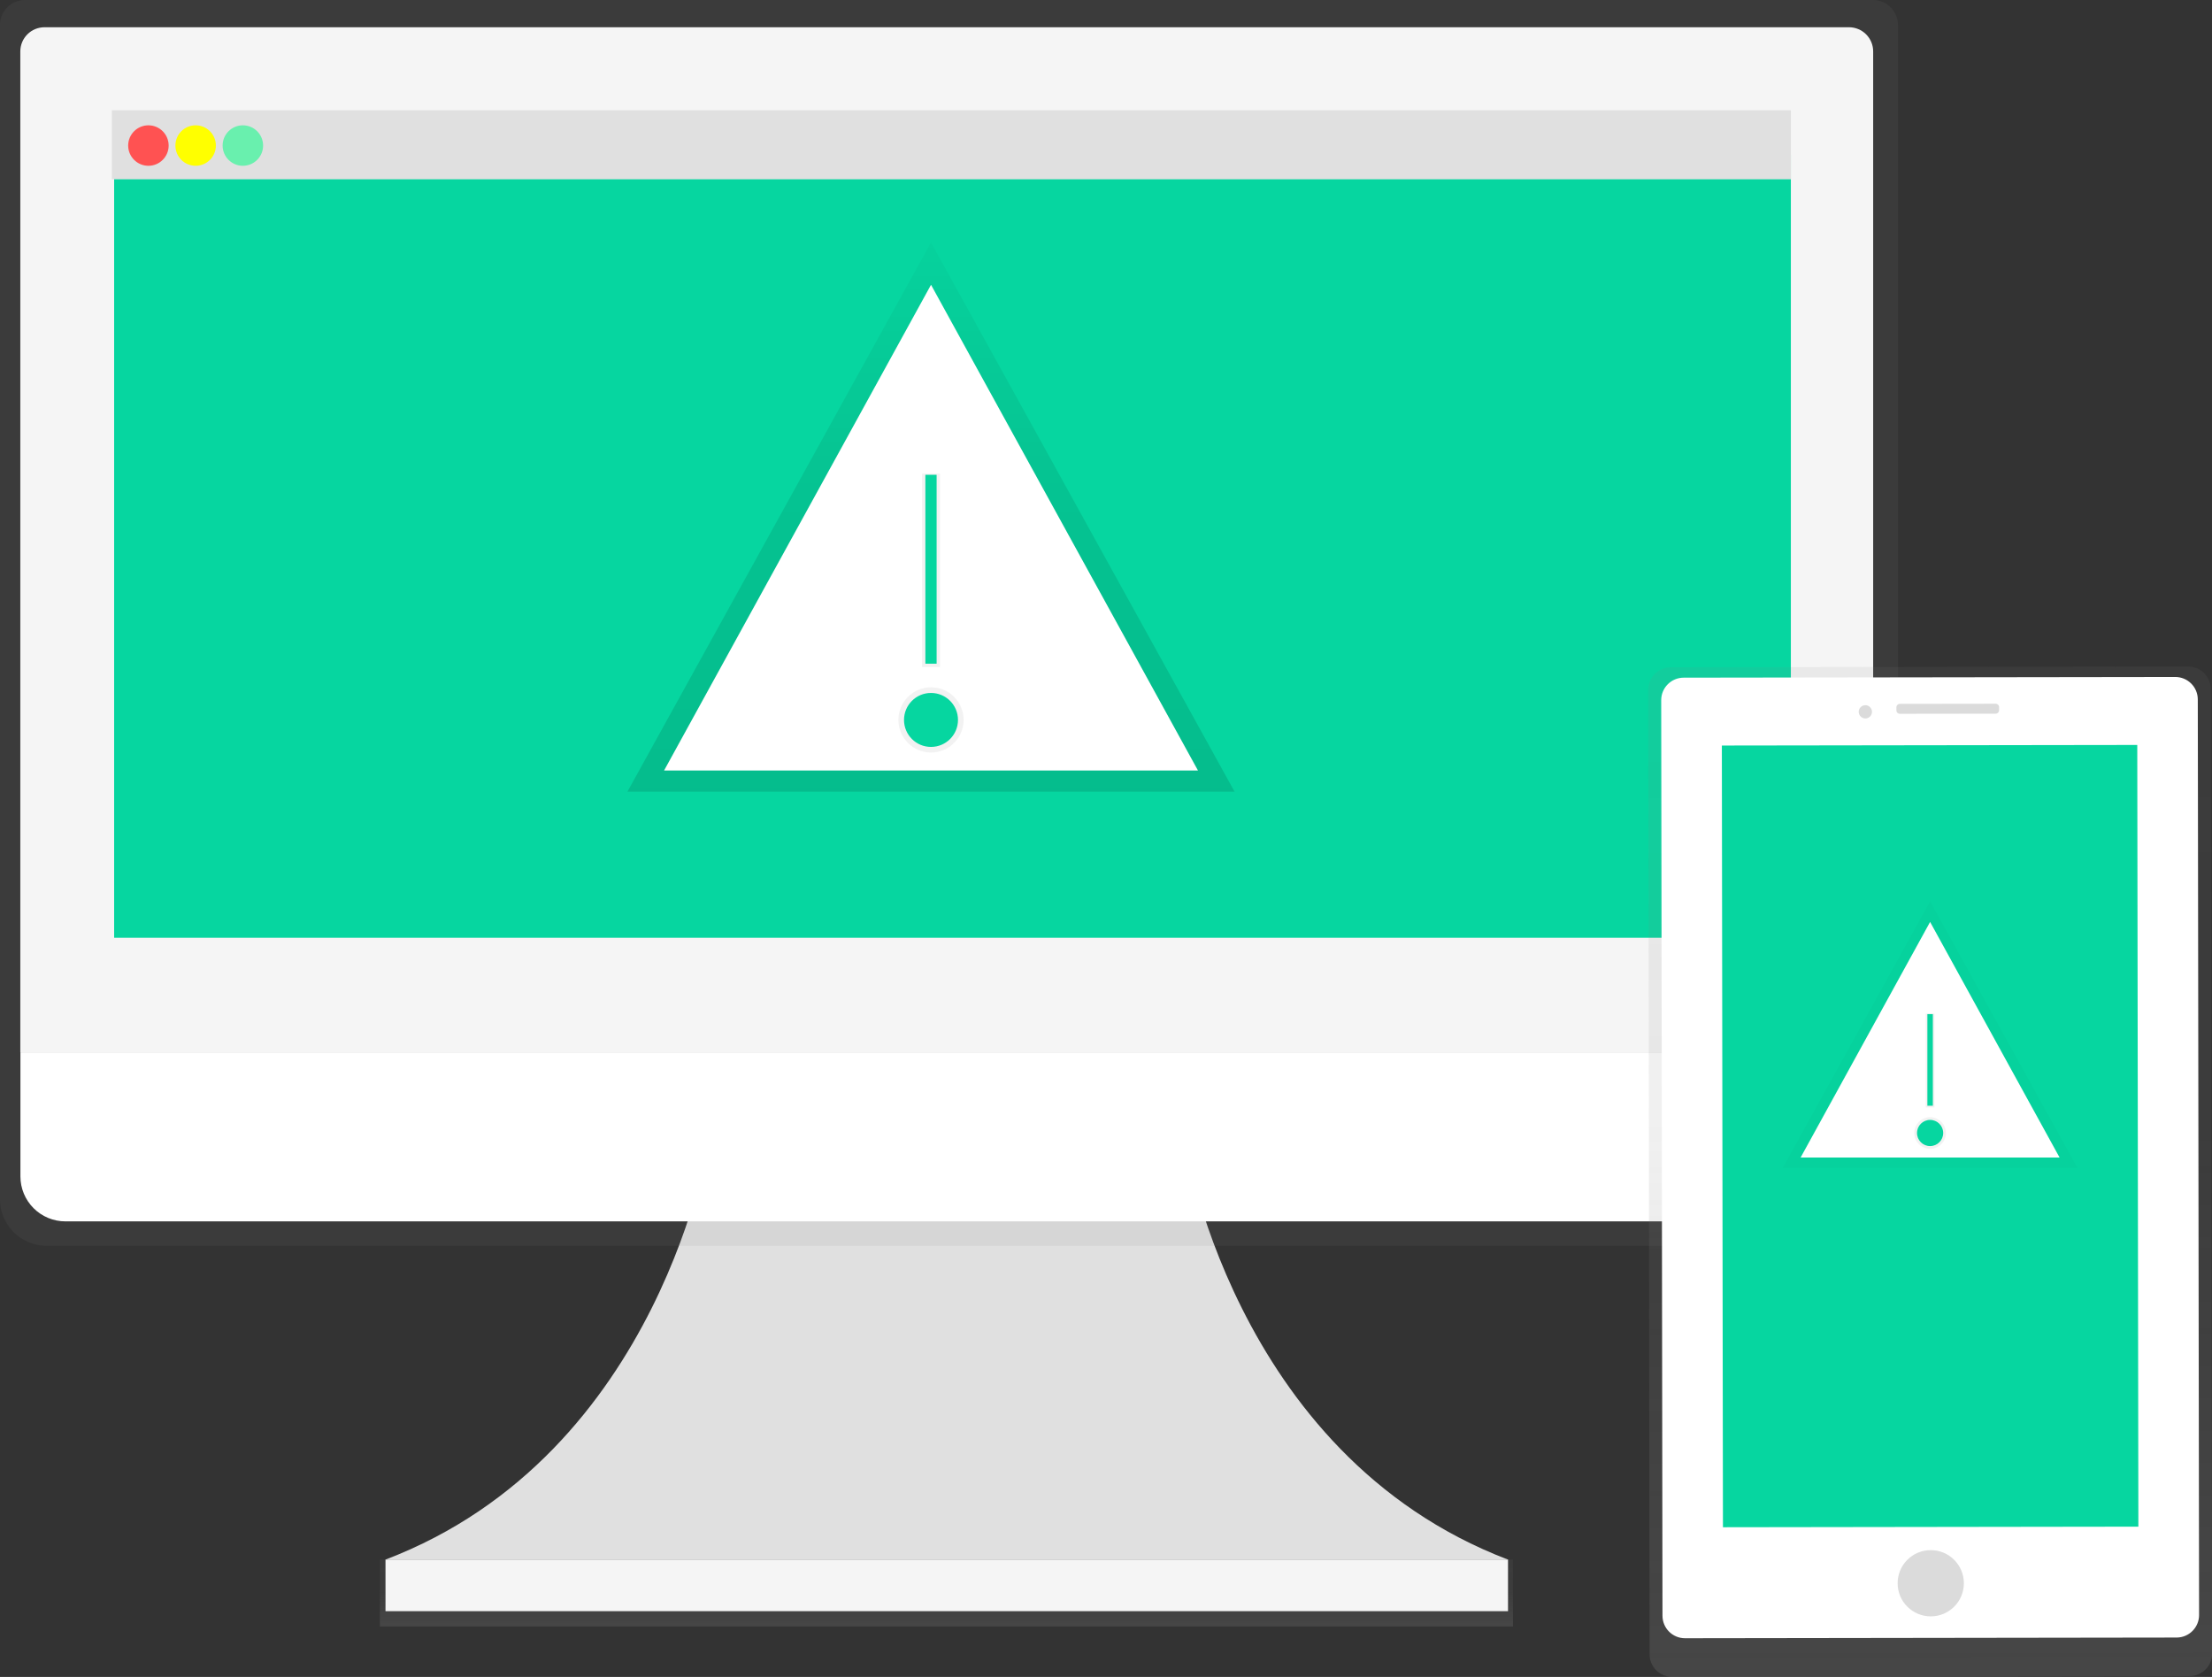 <svg width="314" height="238" viewBox="0 0 314 238" fill="none" xmlns="http://www.w3.org/2000/svg">
<rect x="0" y="0" width="314" height="238" fill="#333333" stroke="none"/>
<g clip-path="url(#clip0)">
<path d="M168.064 161.348C168.064 161.348 174.732 206.35 214.067 221.35H54.723C94.058 206.35 100.726 161.348 100.726 161.348H168.064Z" fill="#E0E0E0"/>
<path d="M214.77 221.34H53.922V230.845H214.77V221.34Z" fill="url(#paint0_linear)"/>
<path d="M214.067 221.34H54.723V228.671H214.067V221.34Z" fill="#F5F5F5"/>
<path d="M265.908 0H3.504C2.564 0.01 1.666 0.393 1.007 1.064C0.349 1.736 -0.016 2.641 -0.008 3.581V170.143C-0.016 171.011 0.148 171.873 0.473 172.678C0.798 173.483 1.278 174.217 1.887 174.837C2.495 175.456 3.22 175.95 4.02 176.29C4.819 176.63 5.678 176.808 6.546 176.816H262.868C263.737 176.808 264.596 176.63 265.395 176.29C266.195 175.95 266.919 175.456 267.528 174.837C268.136 174.217 268.617 173.483 268.942 172.678C269.267 171.873 269.43 171.011 269.422 170.143V3.581C269.431 2.64 269.065 1.735 268.406 1.063C267.747 0.392 266.848 0.009 265.908 0Z" fill="url(#paint1_linear)"/>
<path d="M265.902 149.348H2.883V7.292C2.884 6.841 2.973 6.395 3.147 5.979C3.32 5.562 3.574 5.185 3.894 4.866C4.213 4.548 4.592 4.296 5.009 4.125C5.426 3.954 5.873 3.866 6.324 3.867H262.468C263.377 3.866 264.25 4.227 264.894 4.869C265.538 5.511 265.901 6.382 265.902 7.292V149.348Z" fill="#F5F5F5"/>
<path d="M259.502 173.346H9.283C7.59 173.346 5.966 172.673 4.768 171.476C3.571 170.279 2.898 168.655 2.898 166.962V149.348H265.902V166.946C265.904 167.787 265.74 168.62 265.419 169.398C265.098 170.175 264.627 170.881 264.032 171.476C263.437 172.071 262.731 172.542 261.953 172.863C261.176 173.184 260.343 173.348 259.502 173.346Z" fill="white"/>
<path d="M254.218 21.934H16.203V133.095H254.218V21.934Z" fill="#06D6A0"/>
<path d="M254.217 15.652H15.883V25.444H254.217V15.652Z" fill="#E0E0E0"/>
<path d="M21.068 23.53C22.655 23.53 23.941 22.244 23.941 20.658C23.941 19.071 22.655 17.785 21.068 17.785C19.482 17.785 18.195 19.071 18.195 20.658C18.195 22.244 19.482 23.53 21.068 23.53Z" fill="#FF5252"/>
<path d="M27.771 23.53C29.358 23.53 30.645 22.244 30.645 20.658C30.645 19.071 29.358 17.785 27.771 17.785C26.185 17.785 24.898 19.071 24.898 20.658C24.898 22.244 26.185 23.53 27.771 23.53Z" fill="#FFFF00"/>
<path d="M34.475 23.53C36.061 23.53 37.348 22.244 37.348 20.658C37.348 19.071 36.061 17.785 34.475 17.785C32.888 17.785 31.602 19.071 31.602 20.658C31.602 22.244 32.888 23.53 34.475 23.53Z" fill="#69F0AE"/>
<path d="M132.158 34.418L89.062 112.364H175.253L132.158 34.418Z" fill="url(#paint2_linear)"/>
<path d="M132.161 40.418L94.266 109.357H170.056L132.161 40.418Z" fill="white"/>
<path d="M132.16 106.803C134.716 106.803 136.789 104.731 136.789 102.175C136.789 99.619 134.716 97.547 132.16 97.547C129.604 97.547 127.531 99.619 127.531 102.175C127.531 104.731 129.604 106.803 132.16 106.803Z" fill="url(#paint3_linear)"/>
<path d="M132.159 106.008C134.274 106.008 135.99 104.293 135.99 102.178C135.99 100.062 134.274 98.348 132.159 98.348C130.043 98.348 128.328 100.062 128.328 102.178C128.328 104.293 130.043 106.008 132.159 106.008Z" fill="#06D6A0"/>
<path d="M133.437 67.227H130.883V94.675H133.437V67.227Z" fill="url(#paint4_linear)"/>
<path d="M132.956 67.387H131.359V94.196H132.956V67.387Z" fill="#06D6A0"/>
<path d="M310.624 94.6L237.161 94.703C235.398 94.705 233.971 96.136 233.973 97.899L234.164 234.797C234.167 236.56 235.598 237.987 237.361 237.984L310.825 237.882C312.588 237.879 314.015 236.448 314.012 234.686L313.821 97.787C313.819 96.025 312.387 94.598 310.624 94.6Z" fill="url(#paint5_linear)"/>
<path d="M308.787 96.082L239.001 96.179C237.238 96.182 235.811 97.612 235.813 99.375L235.995 229.322C235.997 231.085 237.428 232.512 239.191 232.51L308.977 232.412C310.74 232.41 312.167 230.979 312.165 229.216L311.983 99.269C311.981 97.506 310.55 96.079 308.787 96.082Z" fill="white"/>
<path d="M303.392 105.73L244.422 105.812L244.577 216.757L303.547 216.674L303.392 105.73Z" fill="#06D6A0"/>
<path d="M274.083 229.408C276.679 229.404 278.782 227.296 278.778 224.7C278.775 222.103 276.666 220.002 274.069 220.005C271.472 220.009 269.37 222.117 269.374 224.713C269.377 227.309 271.486 229.411 274.083 229.408Z" fill="#DBDBDB"/>
<path d="M264.793 101.969C265.313 101.969 265.735 101.547 265.735 101.027C265.735 100.507 265.313 100.086 264.793 100.086C264.273 100.086 263.852 100.507 263.852 101.027C263.852 101.547 264.273 101.969 264.793 101.969Z" fill="#DBDBDB"/>
<path d="M283.296 99.879L269.678 99.898C269.414 99.898 269.2 100.113 269.2 100.377L269.201 100.83C269.201 101.095 269.416 101.309 269.68 101.308L283.298 101.289C283.563 101.289 283.777 101.074 283.776 100.81L283.776 100.357C283.775 100.092 283.561 99.878 283.296 99.879Z" fill="#DBDBDB"/>
<path d="M273.981 127.938L253.078 165.746H294.884L273.981 127.938Z" fill="url(#paint6_linear)"/>
<path d="M273.983 130.848L255.602 164.286H292.364L273.983 130.848Z" fill="white"/>
<path d="M273.982 163.046C275.222 163.046 276.227 162.041 276.227 160.802C276.227 159.563 275.222 158.559 273.982 158.559C272.743 158.559 271.738 159.563 271.738 160.802C271.738 162.041 272.743 163.046 273.982 163.046Z" fill="url(#paint7_linear)"/>
<path d="M273.983 162.66C275.009 162.66 275.841 161.829 275.841 160.803C275.841 159.777 275.009 158.945 273.983 158.945C272.957 158.945 272.125 159.777 272.125 160.803C272.125 161.829 272.957 162.66 273.983 162.66Z" fill="#06D6A0"/>
<path d="M274.602 143.855H273.363V157.168H274.602V143.855Z" fill="url(#paint8_linear)"/>
<path d="M274.373 143.93H273.598V156.932H274.373V143.93Z" fill="#06D6A0"/>
</g>
<defs>
<linearGradient id="paint0_linear" x1="134.348" y1="230.845" x2="134.348" y2="221.34" gradientUnits="userSpaceOnUse">
<stop stop-color="#808080" stop-opacity="0.25"/>
<stop offset="0.54" stop-color="#808080" stop-opacity="0.12"/>
<stop offset="1" stop-color="#808080" stop-opacity="0.1"/>
</linearGradient>
<linearGradient id="paint1_linear" x1="142849" y1="111598" x2="142849" y2="13641.4" gradientUnits="userSpaceOnUse">
<stop stop-color="#808080" stop-opacity="0.25"/>
<stop offset="0.54" stop-color="#808080" stop-opacity="0.12"/>
<stop offset="1" stop-color="#808080" stop-opacity="0.1"/>
</linearGradient>
<linearGradient id="paint2_linear" x1="132.158" y1="112.364" x2="132.158" y2="34.418" gradientUnits="userSpaceOnUse">
<stop stop-opacity="0.12"/>
<stop offset="0.55" stop-opacity="0.09"/>
<stop offset="1" stop-opacity="0.02"/>
</linearGradient>
<linearGradient id="paint3_linear" x1="3960.16" y1="3194.89" x2="3960.16" y2="2926.47" gradientUnits="userSpaceOnUse">
<stop stop-color="#808080" stop-opacity="0.25"/>
<stop offset="0.54" stop-color="#808080" stop-opacity="0.12"/>
<stop offset="1" stop-color="#808080" stop-opacity="0.1"/>
</linearGradient>
<linearGradient id="paint4_linear" x1="1188.16" y1="8209.41" x2="1188.16" y2="5848.88" gradientUnits="userSpaceOnUse">
<stop stop-color="#808080" stop-opacity="0.25"/>
<stop offset="0.54" stop-color="#808080" stop-opacity="0.12"/>
<stop offset="1" stop-color="#808080" stop-opacity="0.1"/>
</linearGradient>
<linearGradient id="paint5_linear" x1="274.096" y1="238.92" x2="273.895" y2="95.11" gradientUnits="userSpaceOnUse">
<stop offset="0.01" stop-color="#808080" stop-opacity="0.25"/>
<stop offset="0.54" stop-color="#808080" stop-opacity="0.12"/>
<stop offset="1" stop-color="#808080" stop-opacity="0.1"/>
</linearGradient>
<linearGradient id="paint6_linear" x1="36133.8" y1="19762" x2="36133.8" y2="15283.3" gradientUnits="userSpaceOnUse">
<stop stop-opacity="0.12"/>
<stop offset="0.55" stop-opacity="0.09"/>
<stop offset="1" stop-opacity="0.02"/>
</linearGradient>
<linearGradient id="paint7_linear" x1="4123.92" y1="2451.01" x2="4123.92" y2="2387.92" gradientUnits="userSpaceOnUse">
<stop stop-color="#808080" stop-opacity="0.25"/>
<stop offset="0.54" stop-color="#808080" stop-opacity="0.12"/>
<stop offset="1" stop-color="#808080" stop-opacity="0.1"/>
</linearGradient>
<linearGradient id="paint8_linear" x1="1336.4" y1="6699.23" x2="1336.4" y2="6143.98" gradientUnits="userSpaceOnUse">
<stop stop-color="#808080" stop-opacity="0.25"/>
<stop offset="0.54" stop-color="#808080" stop-opacity="0.12"/>
<stop offset="1" stop-color="#808080" stop-opacity="0.1"/>
</linearGradient>
<clipPath id="clip0">
<rect width="314" height="238" fill="white"/>
</clipPath>
</defs>
</svg>
